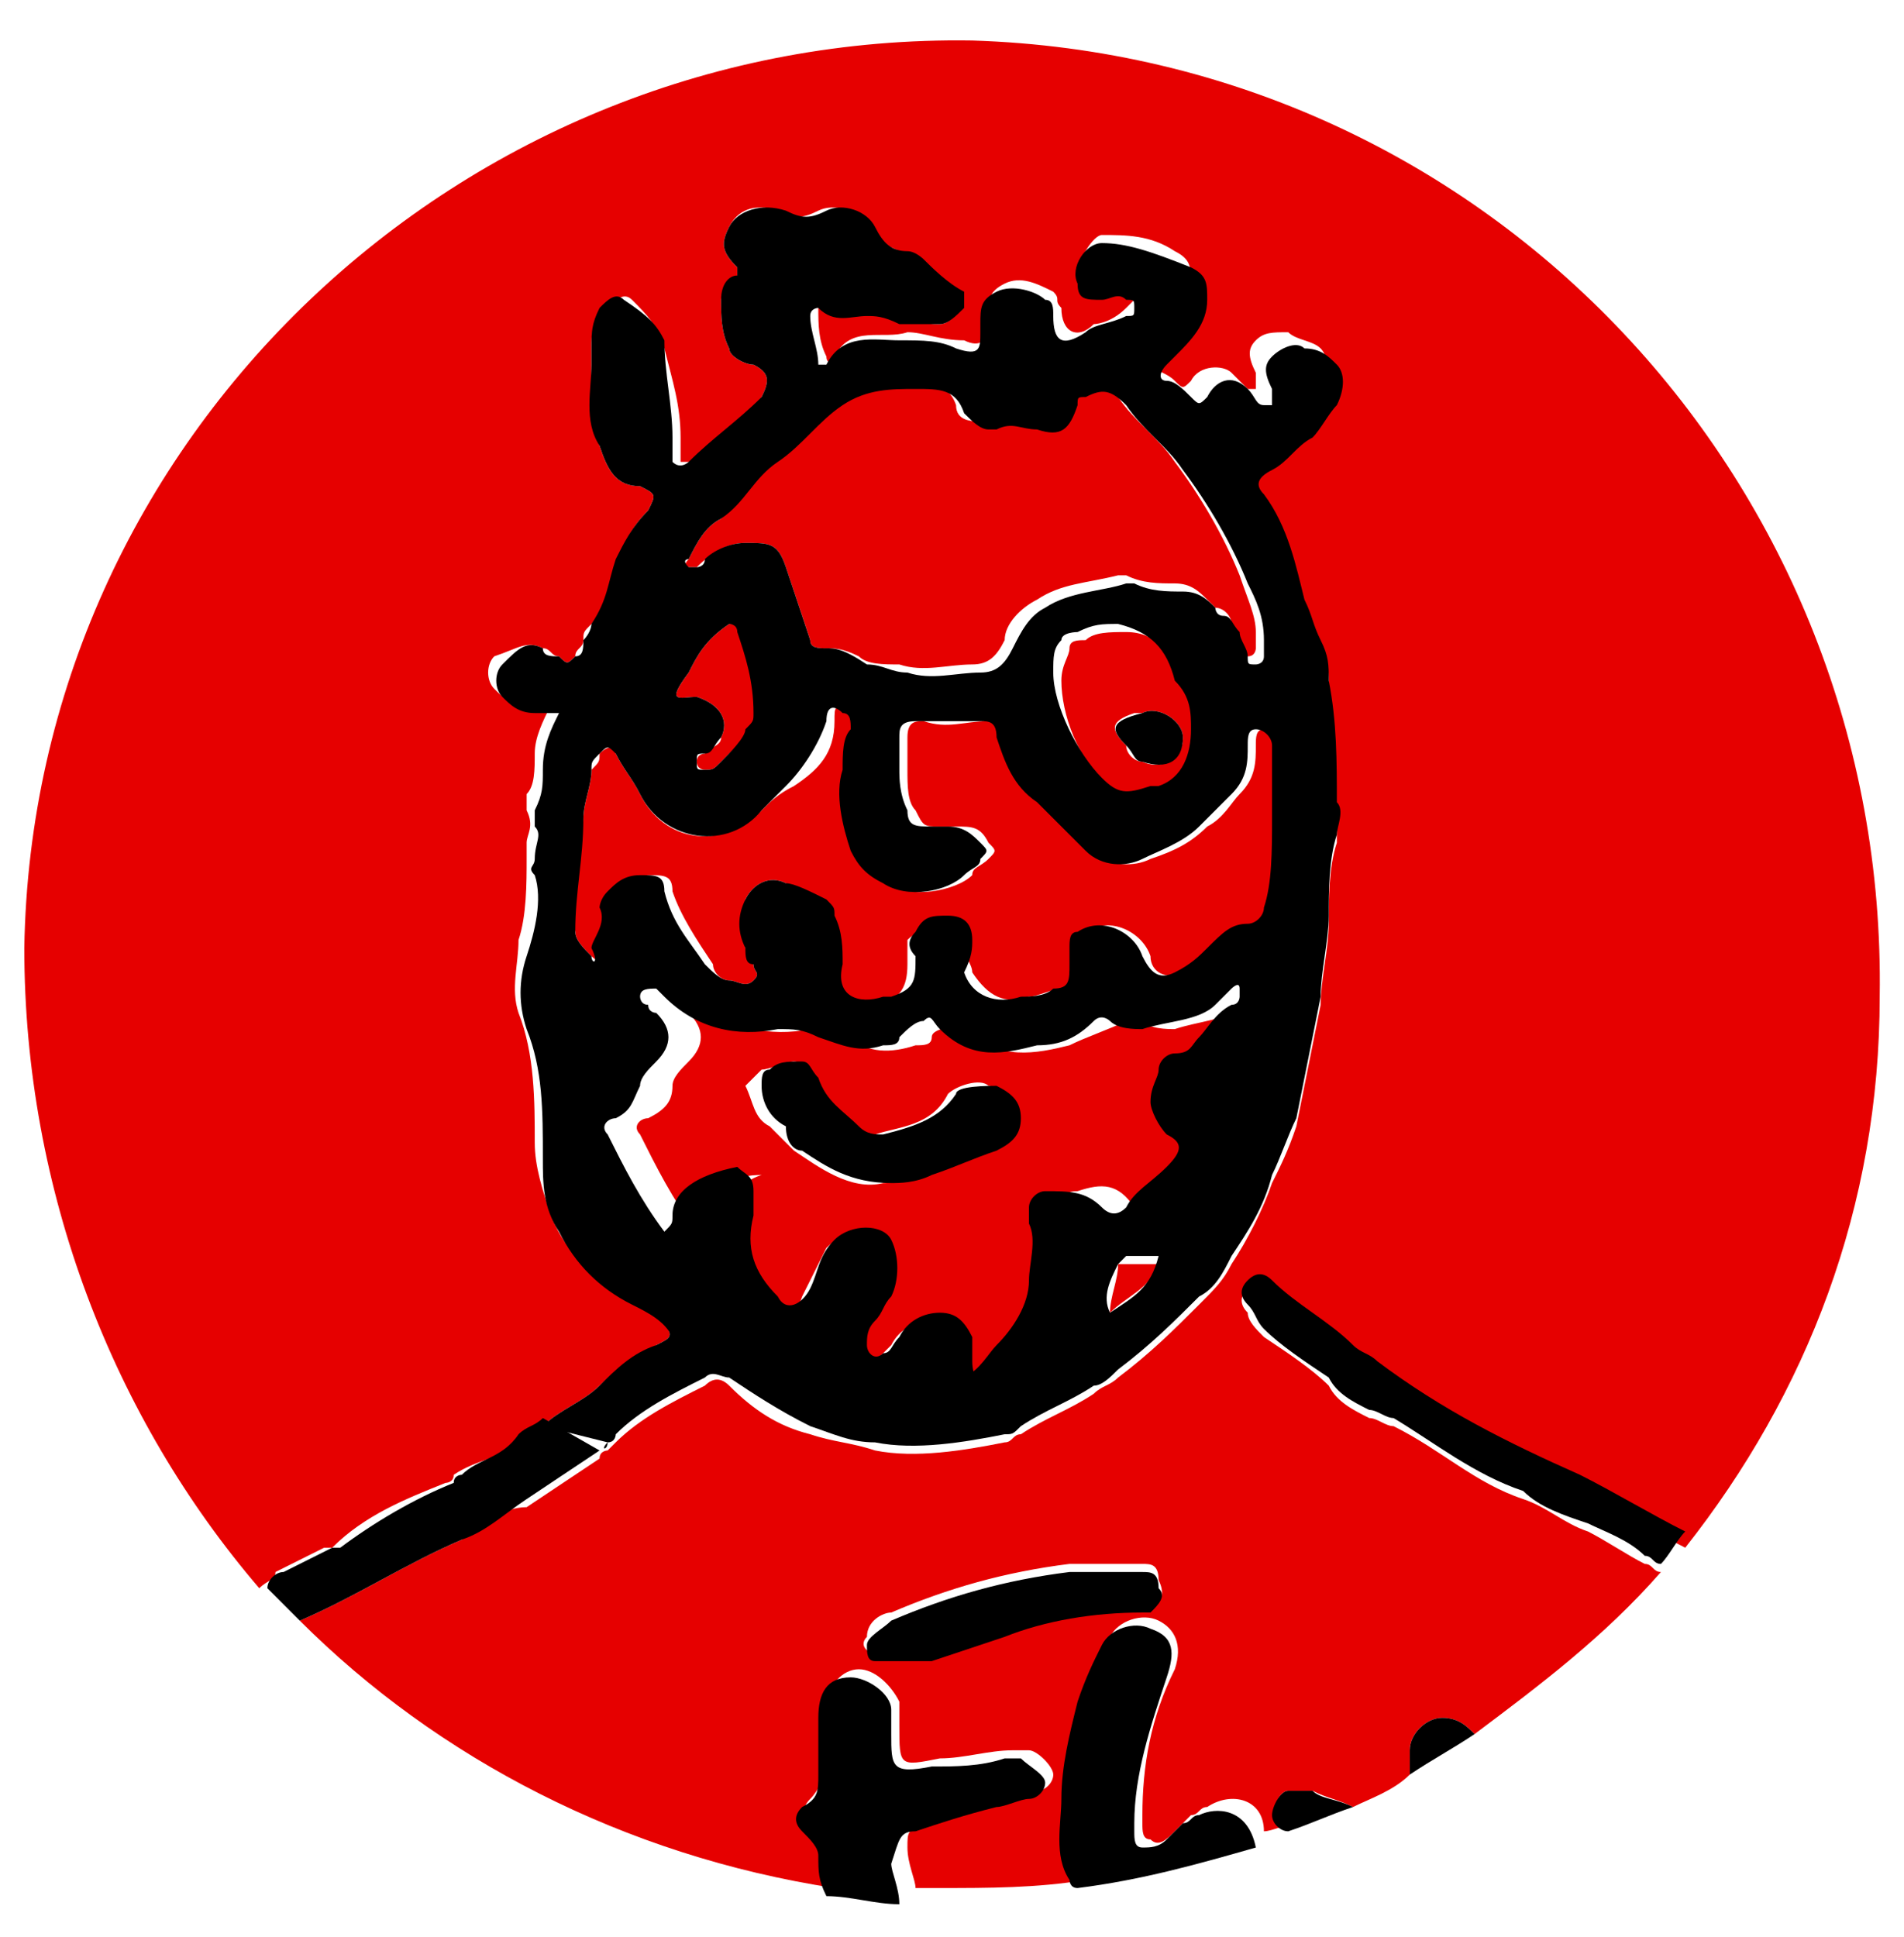 <?xml version="1.0" encoding="utf-8"?>
<!-- Generator: Adobe Illustrator 24.0.1, SVG Export Plug-In . SVG Version: 6.00 Build 0)  -->
<svg version="1.1" id="Layer_1" xmlns="http://www.w3.org/2000/svg" xmlns:xlink="http://www.w3.org/1999/xlink" x="0px" y="0px"
	 viewBox="0 0 23.5 23.9" style="enable-background:new 0 0 23.5 23.9;" xml:space="preserve">
<style type="text/css">
	.st0{fill:#38F689;}
	.st1{fill:none;}
	.st2{fill:#E60000;}
</style>
<path class="st0" d="M19.3,4.6L19.3,4.6l-0.2-0.1"/>
<g>
	<path class="st1" d="M18.2,21.4c0.1,0.1,0.1,0.2,0.1,0.2c0,0.2,0,0.4,0,0.6c-0.1,0.3-0.1,0.4,0.3,0.5c0.5,0.2,1.1,0.4,1.6,0.5
		c0.5,0.1,0.7,0,0.8-0.5c0.1-0.4,0.3-0.8,0.5-1.2c0.2-0.4,0.3-0.7,0.5-1.1c0.1-0.2,0-0.3-0.1-0.4c-0.2-0.1-0.4-0.2-0.6-0.3
		c-0.3-0.1-0.5-0.3-0.8-0.4C19.8,20.2,19,20.9,18.2,21.4z"/>
	<path class="st1" d="M17.1,22.4c0.2,0.1,0.3,0,0.3-0.2c0-0.1,0-0.2,0-0.3c-0.2,0.1-0.5,0.3-0.7,0.4C16.8,22.3,16.9,22.3,17.1,22.4z
		"/>
	<path class="st2" d="M15.9,22.1c0.1,0,0.2,0,0.3,0c0.2,0.1,0.3,0.1,0.5,0.2c0.2-0.1,0.5-0.2,0.7-0.4c0-0.1,0-0.2,0-0.3
		c0-0.2,0.2-0.4,0.4-0.4c0.2,0,0.3,0.1,0.4,0.2c0.8-0.6,1.6-1.2,2.3-2c-0.1,0-0.1-0.1-0.2-0.1c-0.2-0.1-0.5-0.3-0.7-0.4
		c-0.3-0.1-0.5-0.3-0.8-0.4c0,0,0,0,0,0c-0.6-0.2-1-0.6-1.6-0.9c-0.1,0-0.2-0.1-0.3-0.1c-0.2-0.1-0.4-0.2-0.5-0.4
		c-0.2-0.2-0.5-0.4-0.8-0.6c-0.1-0.1-0.2-0.2-0.2-0.3c-0.1-0.1-0.1-0.2,0-0.3c0.1-0.1,0.2,0,0.3,0c0.3,0.2,0.7,0.5,1,0.8
		c0.1,0.1,0.2,0.1,0.3,0.2c0.8,0.5,1.7,1,2.5,1.5c0.4,0.2,0.9,0.5,1.3,0.7c1.5-1.9,2.4-4.2,2.4-6.8C23.3,6,18.4,0.7,12,0.5
		C5.7,0.4,0.4,5.4,0.3,11.7c0,3,1.1,5.8,2.9,7.9c0.1-0.1,0.2-0.1,0.2-0.2c0.2-0.1,0.4-0.2,0.6-0.3c0,0,0.1,0,0.1,0
		c0.4-0.4,0.9-0.6,1.4-0.8c0,0,0.1,0,0.1-0.1C5.9,18,6.2,18,6.4,17.8c0.1-0.1,0.2-0.2,0.3-0.2c0.2-0.2,0.5-0.3,0.7-0.5
		c0.2-0.2,0.5-0.3,0.7-0.5c0.2-0.1,0.2-0.1,0.1-0.3c-0.1-0.2-0.3-0.3-0.5-0.4C7.3,15.7,7,15.5,6.8,15c-0.1-0.3-0.2-0.6-0.2-0.9
		c0-0.5,0-1.1-0.2-1.6c-0.1-0.3,0-0.6,0-0.9c0.1-0.3,0.1-0.7,0.1-1c0-0.1,0-0.2,0-0.2c0-0.1,0.1-0.2,0-0.4c0,0,0-0.1,0-0.2
		c0.1-0.1,0.1-0.3,0.1-0.5c0-0.2,0.1-0.4,0.2-0.6c-0.1-0.1-0.2,0-0.3,0c-0.2,0-0.3-0.1-0.4-0.2c-0.1-0.1-0.1-0.3,0-0.4
		C6.4,8,6.5,7.9,6.7,8c0.1,0,0.1,0.1,0.2,0.1C7,8.2,7,8.2,7.1,8.1c0-0.1,0.1-0.1,0.1-0.2c0-0.1,0-0.1,0.1-0.2
		c0.2-0.2,0.3-0.5,0.3-0.7C7.7,6.7,7.8,6.5,8,6.3C8.1,6.1,8.1,6.1,7.9,6C7.6,6,7.5,5.8,7.4,5.5c-0.1-0.3-0.1-0.7-0.1-1
		c0-0.1,0-0.1,0-0.2C7.3,4.1,7.3,4,7.5,3.8c0.1-0.1,0.2-0.2,0.3-0.1C8,3.9,8.1,4,8.2,4.3C8.3,4.7,8.4,5,8.4,5.4c0,0.1,0,0.2,0,0.3
		c0.1,0,0.1,0,0.2,0c0.3-0.2,0.6-0.5,0.8-0.8c0.1-0.2,0.1-0.3-0.1-0.4C9.2,4.5,9,4.4,9,4.3C8.9,4.1,8.9,3.9,8.9,3.7
		c0-0.1,0.1-0.2,0.2-0.3c0,0,0-0.1,0-0.1C8.9,3.1,8.9,3,9,2.8c0.1-0.2,0.3-0.3,0.6-0.2c0,0,0,0,0,0c0.2,0.1,0.3,0.1,0.5,0
		c0.2-0.1,0.5,0,0.6,0.2c0.1,0.2,0.2,0.2,0.4,0.3c0.1,0,0.1,0.1,0.2,0.1c0.2,0.1,0.3,0.3,0.5,0.4c0.1,0,0.1,0.2,0,0.2
		C11.8,3.9,11.7,4,11.6,4c-0.1,0-0.2,0-0.4-0.1c-0.1-0.1-0.2-0.1-0.4-0.1c-0.2,0-0.4,0-0.6-0.1c-0.1-0.1-0.1,0-0.1,0.1
		c0,0.2,0,0.4,0.1,0.6c0,0.1,0.1,0.1,0.1,0c0.2-0.4,0.6-0.2,0.9-0.3c0.2,0,0.4,0.1,0.7,0.1c0.2,0.1,0.3,0,0.3-0.2c0,0,0,0,0-0.1
		c0-0.2,0-0.3,0.2-0.4c0.2-0.1,0.4,0,0.6,0.1c0.1,0.1,0,0.1,0.1,0.2c0,0.3,0.2,0.4,0.4,0.2C13.5,4,13.7,4,13.9,3.8
		c0,0,0.1-0.1,0.1-0.1c0-0.1-0.1-0.1-0.1-0.1c-0.1,0-0.2,0-0.3,0c-0.2,0-0.3,0-0.3-0.2c0-0.2,0.2-0.5,0.3-0.5c0.3,0,0.6,0,0.9,0.2
		c0.2,0.1,0.2,0.2,0.2,0.4c-0.1,0.3-0.2,0.5-0.4,0.7c0,0-0.1,0.1-0.1,0.1c-0.1,0.1,0,0.1,0,0.2c0.1,0.1,0.2,0.1,0.3,0.2
		c0.1,0.1,0.1,0.1,0.2,0c0.1-0.2,0.4-0.2,0.5-0.1c0.1,0.1,0.1,0.1,0.2,0.2c0,0,0.1,0,0.1,0c0,0,0-0.1,0-0.1c0,0,0-0.1,0-0.1
		c-0.1-0.2-0.1-0.3,0-0.4c0.1-0.1,0.2-0.1,0.4-0.1c0.1,0.1,0.3,0.1,0.4,0.2c0.1,0.1,0.1,0.3,0,0.5c-0.1,0.2-0.2,0.3-0.3,0.4
		c-0.2,0.1-0.3,0.3-0.5,0.4c-0.1,0.1-0.2,0.1-0.1,0.3C15.9,6.5,16,7,16.1,7.5c0.1,0.2,0.1,0.4,0.2,0.5c0.1,0.2,0.1,0.3,0.1,0.5
		c0,0.5,0,1,0.1,1.5c0,0.2,0,0.3,0,0.4c-0.1,0.3-0.1,0.7-0.1,1c0,0.3-0.1,0.7-0.1,1c-0.1,0.5-0.2,1-0.3,1.5
		c-0.1,0.3-0.2,0.5-0.3,0.7c-0.1,0.3-0.3,0.7-0.5,1c-0.1,0.2-0.2,0.3-0.4,0.5c-0.3,0.3-0.6,0.6-1,0.9c-0.1,0.1-0.2,0.1-0.3,0.2
		c-0.3,0.2-0.6,0.3-0.9,0.5c-0.1,0-0.1,0.1-0.2,0.1c-0.5,0.1-1.1,0.2-1.6,0.1c-0.3-0.1-0.5-0.1-0.8-0.2c-0.4-0.1-0.7-0.3-1-0.6
		c-0.1-0.1-0.2-0.1-0.3,0c-0.4,0.2-0.8,0.4-1.1,0.7c0,0-0.1,0.1-0.1,0.1c0,0-0.1,0-0.1,0.1c-0.3,0.2-0.6,0.4-0.9,0.6
		C6.2,18.6,6,18.8,5.7,19C5,19.3,4.4,19.7,3.7,20c0,0,0,0,0,0c1.7,1.7,4,2.9,6.6,3.3c0-0.2-0.1-0.3-0.1-0.5c0-0.1-0.1-0.2-0.2-0.3
		s-0.1-0.2,0-0.3c0.1-0.1,0.2-0.3,0.2-0.4c0-0.2,0-0.5,0-0.7c0-0.3,0.2-0.5,0.4-0.5c0.2,0,0.4,0.2,0.5,0.4c0,0.1,0,0.2,0,0.3
		c0,0.5,0,0.5,0.5,0.4c0.3,0,0.6-0.1,0.9-0.1c0.1,0,0.1,0,0.2,0c0.1,0,0.3,0.2,0.3,0.3c0,0.1-0.1,0.2-0.2,0.2
		c-0.1,0.1-0.3,0.1-0.4,0.1c-0.3,0.1-0.7,0.2-1,0.3c-0.2,0.1-0.2,0.1-0.2,0.3c0,0.2,0.1,0.4,0.1,0.5c0.1,0,0.2,0,0.3,0
		c0.6,0,1.2,0,1.8-0.1c0,0-0.1-0.1-0.1-0.1c-0.1-0.3-0.1-0.7-0.1-1c0.1-0.4,0.1-0.8,0.2-1.2c0.1-0.2,0.1-0.5,0.3-0.7
		c0.1-0.2,0.4-0.3,0.6-0.2c0.2,0.1,0.3,0.3,0.2,0.6c-0.3,0.6-0.4,1.2-0.4,1.8c0,0,0,0.1,0,0.1c0,0.1,0,0.2,0.1,0.2
		c0.1,0.1,0.2,0,0.3-0.1c0.1-0.1,0.1-0.1,0.2-0.2c0.1,0,0.1-0.1,0.2-0.1c0.3-0.2,0.7-0.1,0.7,0.3c0.1,0,0.3-0.1,0.4-0.1
		c-0.1-0.1-0.1-0.2-0.2-0.2C15.7,22.3,15.8,22.1,15.9,22.1z M14.2,19.8c0,0-0.1,0-0.1,0c-0.6,0.1-1.1,0.2-1.7,0.3
		c-0.3,0.1-0.6,0.2-0.9,0.3c-0.2,0.1-0.5,0.1-0.7,0c-0.1,0-0.2-0.1-0.1-0.2c0-0.2,0.2-0.3,0.3-0.3c0.7-0.3,1.4-0.5,2.2-0.6
		c0.1,0,0.3,0,0.5,0c0,0,0,0,0,0c0.1,0,0.3,0,0.4,0c0.1,0,0.2,0,0.2,0.2C14.4,19.7,14.3,19.8,14.2,19.8z"/>
	<path class="st2" d="M13.9,7.8c-0.2,0-0.4,0-0.5,0.1c-0.1,0-0.2,0-0.2,0.1c0,0.1-0.1,0.2-0.1,0.4c0,0.4,0.2,1,0.6,1.3
		c0.2,0.2,0.3,0.2,0.6,0.1c0,0,0.1,0,0.1,0c0.3-0.1,0.5-0.4,0.4-0.7c0-0.2,0-0.4-0.1-0.5C14.5,8.1,14.3,7.8,13.9,7.8z M14.1,9.4
		c-0.1,0-0.2-0.1-0.2-0.2C13.7,9,13.7,8.9,14,8.8c0,0,0.1,0,0.1,0c0.2-0.1,0.5,0.1,0.5,0.3C14.6,9.4,14.3,9.5,14.1,9.4z"/>
	<path class="st2" d="M8.6,8.6C8.9,8.7,9,8.9,8.9,9.1c0,0.1-0.1,0.1-0.2,0.2c0,0-0.1,0-0.1,0.1c0,0.1,0.1,0.1,0.1,0.1
		c0.1,0,0.1,0,0.2-0.1C9,9.3,9.2,9.1,9.3,9c0-0.1,0.1-0.1,0.1-0.2c0-0.3-0.1-0.7-0.2-1c0-0.1-0.1-0.1-0.2-0.1
		C8.7,7.9,8.6,8.1,8.5,8.3C8.2,8.7,8.4,8.6,8.6,8.6z"/>
	<path class="st2" d="M8.6,7C8.6,7,8.7,7,8.6,7C8.8,6.8,9,6.7,9.2,6.7c0.3,0,0.4,0,0.5,0.3C9.8,7.3,9.9,7.6,10,7.9
		C10,8,10.1,8,10.2,8c0.1,0,0.2,0,0.4,0.1c0.1,0.1,0.3,0.1,0.5,0.1c0.3,0.1,0.6,0,0.9,0c0.2,0,0.3-0.1,0.4-0.3
		c0-0.2,0.2-0.4,0.4-0.5c0.3-0.2,0.6-0.2,1-0.3c0,0,0.1,0,0.1,0c0.2,0.1,0.4,0.1,0.6,0.1c0.2,0,0.3,0.1,0.4,0.2c0,0,0.1,0.1,0.1,0.1
		c0.1,0,0.2,0.1,0.2,0.2c0,0.1,0.1,0.2,0.1,0.3c0,0.1,0.1,0.1,0.1,0.1c0.1,0,0.1-0.1,0.1-0.1c0-0.1,0-0.1,0-0.2
		c0-0.2-0.1-0.4-0.2-0.7c-0.2-0.5-0.5-1-0.8-1.4c-0.2-0.3-0.5-0.5-0.7-0.8c-0.1-0.1-0.3-0.2-0.5-0.1c-0.1,0-0.1,0.1-0.1,0.1
		c0,0.3-0.2,0.4-0.5,0.3c-0.2-0.1-0.3-0.1-0.5,0c0,0-0.1,0-0.1,0c0,0,0,0,0,0c0,0,0,0,0,0c-0.1,0-0.3,0-0.3-0.2
		c-0.1-0.3-0.4-0.3-0.6-0.3c-0.3,0-0.6,0.1-0.9,0.2c-0.3,0.2-0.5,0.4-0.8,0.7C9.3,5.8,9.2,6.1,8.9,6.4C8.7,6.5,8.6,6.7,8.5,6.9
		c0,0-0.1,0.1,0,0.1C8.5,7,8.6,7,8.6,7z"/>
	<path class="st2" d="M7.5,11.2c0-0.1,0-0.2,0.1-0.2c0.1-0.1,0.2-0.2,0.4-0.2c0.2,0,0.3,0,0.3,0.2c0.1,0.3,0.3,0.6,0.5,0.9
		C8.8,12,8.9,12.1,9,12.1c0.1,0,0.2,0.1,0.3,0c0.1-0.1,0-0.1,0-0.2c0-0.1,0-0.2-0.1-0.2c0-0.2,0-0.4,0-0.6c0.1-0.2,0.3-0.3,0.5-0.2
		c0.1,0.1,0.2,0.2,0.4,0.3c0.1,0,0.1,0.1,0.1,0.2c0,0.2,0.1,0.4,0.1,0.6c0,0.3,0.2,0.5,0.5,0.4c0,0,0.1,0,0.1,0
		c0.2-0.1,0.3-0.2,0.3-0.5c0-0.1,0-0.2,0-0.3c0.1-0.1,0.3-0.2,0.4-0.2c0.2,0,0.3,0.1,0.3,0.3c0,0.1,0.1,0.2,0.1,0.3
		c0.2,0.3,0.4,0.4,0.7,0.3c0.1,0,0.3-0.1,0.4-0.1c0.2-0.1,0.2-0.1,0.2-0.3c0-0.1,0-0.1,0-0.2c0-0.1,0-0.1,0.1-0.2
		c0.3-0.2,0.7,0,0.8,0.3c0,0.2,0.2,0.3,0.4,0.2c0.2-0.1,0.3-0.2,0.4-0.3c0.1-0.2,0.3-0.3,0.5-0.3c0.2,0,0.2-0.1,0.2-0.2
		c0-0.3,0.1-0.7,0.1-1.1c0-0.1,0-0.3,0-0.4c0-0.2,0-0.3,0-0.5c0-0.2-0.1-0.2-0.2-0.2c-0.1,0-0.1,0.1-0.1,0.2c0,0.2,0,0.4-0.2,0.6
		c-0.1,0.1-0.2,0.3-0.4,0.4c-0.2,0.2-0.4,0.3-0.7,0.4c-0.2,0.1-0.5,0.1-0.7-0.1c-0.2-0.2-0.4-0.4-0.6-0.6c-0.2-0.2-0.4-0.5-0.5-0.8
		c0-0.1-0.1-0.2-0.2-0.2c-0.3,0-0.5,0.1-0.8,0c-0.1,0-0.2,0-0.2,0.2c0,0.1,0,0.2,0,0.4c0,0.2,0,0.4,0.1,0.5c0.1,0.2,0.1,0.2,0.3,0.2
		c0.1,0,0.1,0,0.2,0c0.2,0,0.3,0,0.4,0.2c0.1,0.1,0.1,0.1,0,0.2c-0.1,0.1-0.2,0.1-0.2,0.2c-0.2,0.2-0.8,0.3-1,0.1
		c-0.1-0.1-0.3-0.2-0.4-0.4c-0.1-0.3-0.2-0.6-0.1-1c0-0.2,0-0.3,0.1-0.5c0-0.1,0-0.1-0.1-0.2c-0.2-0.1-0.2-0.1-0.2,0.1
		c0,0.4-0.2,0.6-0.5,0.8C9.6,9.8,9.5,9.9,9.4,10c-0.5,0.5-1.2,0.4-1.5-0.2C7.8,9.6,7.7,9.5,7.6,9.3c0-0.1-0.1-0.1-0.2,0
		c0,0.1,0,0.1-0.1,0.2c0,0.2-0.1,0.4-0.1,0.6c-0.1,0.5-0.2,0.9-0.1,1.4c0,0.1,0.1,0.2,0.2,0.3c0.1,0.1,0.1,0,0.1,0
		C7.5,11.6,7.6,11.4,7.5,11.2z"/>
	<path class="st2" d="M9.2,14.8c0,0.1,0,0.2,0,0.3c-0.1,0.4,0.1,0.7,0.3,1c0.2,0.2,0.3,0.2,0.4-0.1c0.1-0.2,0.2-0.4,0.3-0.6
		c0.2-0.2,0.5-0.2,0.7,0c0.1,0.2,0.1,0.5,0,0.7c-0.1,0.1-0.1,0.2-0.2,0.3c-0.1,0.1-0.1,0.2-0.1,0.3c0,0.1,0.1,0.1,0.2,0.1
		c0.1-0.1,0.1-0.1,0.2-0.2c0.1-0.2,0.3-0.3,0.5-0.3c0.2,0,0.3,0.1,0.4,0.3c0,0.1,0,0.2,0,0.3C12,17,12.1,17,12.3,17
		c0.2-0.1,0.3-0.3,0.4-0.4c0.2-0.2,0.4-0.5,0.4-0.8c0-0.2,0.1-0.5,0-0.7c0,0,0-0.1,0-0.2c0-0.1,0-0.2,0.2-0.2
		c0.3-0.1,0.5-0.1,0.7,0.2c0.1,0.1,0.2,0.1,0.3,0c0.2-0.2,0.4-0.3,0.5-0.5c0.2-0.2,0.2-0.3,0-0.4c-0.1-0.1-0.2-0.2-0.2-0.4
		c0-0.1,0.1-0.2,0.1-0.4c0-0.1,0.1-0.2,0.2-0.2c0.1,0,0.2-0.1,0.3-0.2c0.1-0.2,0.2-0.4,0.4-0.4c0,0,0.1,0,0.1-0.1c0,0,0-0.1,0-0.1
		c0,0-0.1,0-0.1,0c-0.1,0.1-0.1,0.1-0.2,0.2c-0.3,0.2-0.6,0.2-0.9,0.3c-0.1,0-0.3,0-0.4-0.1c-0.1-0.1-0.2-0.1-0.2,0
		c-0.2,0.1-0.5,0.2-0.7,0.3c-0.4,0.1-0.9,0.2-1.2-0.2c0-0.1-0.1-0.1-0.2-0.1c-0.1,0.1-0.3,0.1-0.3,0.2c0,0.1-0.1,0.1-0.2,0.1
		c-0.3,0.1-0.6,0.1-0.8-0.1c-0.2-0.1-0.3-0.1-0.5-0.1c-0.5,0.1-1,0-1.4-0.4c0,0-0.1-0.1-0.1-0.1c-0.1-0.1-0.2,0-0.2,0.1
		c0,0.1,0,0.1,0.1,0.1c0,0,0.1,0,0.1,0.1c0.2,0.2,0.2,0.4,0,0.6c-0.1,0.1-0.2,0.2-0.2,0.3c0,0.2-0.1,0.3-0.3,0.4
		c-0.1,0-0.2,0.1-0.1,0.2c0.2,0.4,0.4,0.8,0.7,1.2c0.1-0.1,0.1-0.1,0.1-0.2c0.1-0.4,0.4-0.5,0.7-0.5C9.1,14.6,9.2,14.7,9.2,14.8z
		 M9.4,13.2c0.1,0,0.3-0.1,0.4-0.1c0.1,0,0.2,0.1,0.2,0.2c0.1,0.2,0.3,0.4,0.5,0.6c0.1,0.1,0.2,0.1,0.3,0.1c0.3-0.1,0.7-0.1,0.9-0.5
		c0.1-0.1,0.4-0.2,0.5-0.1c0.1,0,0.3,0.2,0.3,0.4c0,0.2-0.1,0.4-0.3,0.4c-0.3,0.1-0.5,0.2-0.8,0.3c-0.2,0-0.3,0.1-0.5,0.1
		c-0.4,0.1-0.8-0.2-1.1-0.4c-0.1-0.1-0.2-0.2-0.3-0.3c-0.2-0.1-0.2-0.3-0.3-0.5C9.3,13.3,9.3,13.3,9.4,13.2z"/>
	<path class="st2" d="M13.8,15.6c0,0.2-0.1,0.4-0.1,0.6c0.2-0.2,0.5-0.3,0.6-0.6c-0.2,0-0.3,0-0.4,0C13.8,15.6,13.8,15.6,13.8,15.6z
		"/>
	<path d="M10,17.6c0.3,0.1,0.5,0.2,0.8,0.2c0.5,0.1,1.1,0,1.6-0.1c0.1,0,0.1,0,0.2-0.1c0.3-0.2,0.6-0.3,0.9-0.5
		c0.1,0,0.2-0.1,0.3-0.2c0.4-0.3,0.7-0.6,1-0.9c0.2-0.1,0.3-0.3,0.4-0.5c0.2-0.3,0.4-0.6,0.5-1c0.1-0.2,0.2-0.5,0.3-0.7
		c0.1-0.5,0.2-1,0.3-1.5c0-0.3,0.1-0.7,0.1-1c0-0.3,0-0.7,0.1-1c0-0.1,0.1-0.3,0-0.4c0-0.5,0-1-0.1-1.5c0-0.2,0-0.3-0.1-0.5
		c-0.1-0.2-0.1-0.3-0.2-0.5C16,7,15.9,6.5,15.6,6.1c-0.1-0.1-0.1-0.2,0.1-0.3c0.2-0.1,0.3-0.3,0.5-0.4c0.1-0.1,0.2-0.3,0.3-0.4
		c0.1-0.2,0.1-0.4,0-0.5c-0.1-0.1-0.2-0.2-0.4-0.2c-0.1-0.1-0.3,0-0.4,0.1c-0.1,0.1-0.1,0.2,0,0.4c0,0,0,0.1,0,0.1c0,0,0,0.1,0,0.1
		c0,0-0.1,0-0.1,0c-0.1,0-0.1-0.1-0.2-0.2c-0.2-0.2-0.4-0.1-0.5,0.1c-0.1,0.1-0.1,0.1-0.2,0c-0.1-0.1-0.2-0.2-0.3-0.2
		c-0.1,0-0.1-0.1,0-0.2c0,0,0.1-0.1,0.1-0.1c0.2-0.2,0.4-0.4,0.4-0.7c0-0.2,0-0.3-0.2-0.4C14.2,3.1,13.9,3,13.6,3
		c-0.2,0-0.4,0.3-0.3,0.5c0,0.2,0.1,0.2,0.3,0.2c0.1,0,0.2-0.1,0.3,0c0.1,0,0.1,0,0.1,0.1c0,0.1,0,0.1-0.1,0.1
		C13.7,4,13.5,4,13.4,4.1C13.1,4.3,13,4.2,13,3.9c0-0.1,0-0.2-0.1-0.2c-0.1-0.1-0.4-0.2-0.6-0.1c-0.2,0.1-0.2,0.2-0.2,0.4
		c0,0,0,0,0,0.1c0,0.2,0,0.3-0.3,0.2c-0.2-0.1-0.4-0.1-0.7-0.1c-0.3,0-0.7-0.1-0.9,0.3c0,0-0.1,0-0.1,0c0-0.2-0.1-0.4-0.1-0.6
		c0-0.1,0.1-0.1,0.1-0.1c0.2,0.2,0.4,0.1,0.6,0.1c0.1,0,0.2,0,0.4,0.1C11.3,4,11.5,4,11.6,4c0.1,0,0.2-0.1,0.3-0.2
		c0-0.1,0-0.2,0-0.2c-0.2-0.1-0.4-0.3-0.5-0.4c0,0-0.1-0.1-0.2-0.1c-0.2,0-0.3-0.1-0.4-0.3c-0.1-0.2-0.4-0.3-0.6-0.2
		c-0.2,0.1-0.3,0.1-0.5,0c0,0,0,0,0,0C9.4,2.5,9.1,2.6,9,2.8C8.9,3,8.9,3.1,9.1,3.3c0,0,0,0,0,0.1C9,3.4,8.9,3.5,8.9,3.7
		c0,0.2,0,0.4,0.1,0.6c0,0.1,0.2,0.2,0.3,0.2c0.2,0.1,0.2,0.2,0.1,0.4C9.1,5.2,8.8,5.4,8.5,5.7c0,0-0.1,0.1-0.2,0c0-0.1,0-0.2,0-0.3
		c0-0.4-0.1-0.8-0.1-1.2C8.1,4,8,3.9,7.7,3.7c-0.1-0.1-0.2,0-0.3,0.1C7.3,4,7.3,4.1,7.3,4.3c0,0.1,0,0.1,0,0.2c0,0.3-0.1,0.7,0.1,1
		C7.5,5.8,7.6,6,7.9,6C8.1,6.1,8.1,6.1,8,6.3C7.8,6.5,7.7,6.7,7.6,6.9C7.5,7.2,7.5,7.4,7.3,7.7c0,0,0,0.1-0.1,0.2
		c0,0.1,0,0.2-0.1,0.2C7,8.2,7,8.2,6.9,8.1C6.8,8.1,6.7,8.1,6.7,8C6.5,7.9,6.4,8,6.2,8.2c-0.1,0.1-0.1,0.3,0,0.4
		c0.1,0.1,0.2,0.2,0.4,0.2c0.1,0,0.2,0,0.3,0C6.8,9,6.7,9.2,6.7,9.5c0,0.2,0,0.3-0.1,0.5c0,0,0,0.1,0,0.2c0.1,0.1,0,0.2,0,0.4
		c0,0.1-0.1,0.1,0,0.2c0.1,0.3,0,0.7-0.1,1c-0.1,0.3-0.1,0.6,0,0.9c0.2,0.5,0.2,1,0.2,1.6c0,0.3,0,0.6,0.2,0.9
		c0.2,0.4,0.5,0.7,0.9,0.9c0.2,0.1,0.4,0.2,0.5,0.4L9,17C9.3,17.2,9.6,17.4,10,17.6z M13.7,16.2c-0.1-0.2,0-0.4,0.1-0.6
		c0,0,0.1-0.1,0.1-0.1c0.1,0,0.3,0,0.4,0C14.2,15.9,14,16,13.7,16.2z M8.5,6.9c0.1-0.2,0.2-0.4,0.4-0.5c0.3-0.2,0.4-0.5,0.7-0.7
		c0.3-0.2,0.5-0.5,0.8-0.7c0.3-0.2,0.6-0.2,0.9-0.2c0.3,0,0.5,0,0.6,0.3c0.1,0.1,0.2,0.2,0.3,0.2c0,0,0-0.1,0-0.1c0,0,0,0.1,0,0.1
		c0,0,0.1,0,0.1,0c0.2-0.1,0.3,0,0.5,0c0.3,0.1,0.4,0,0.5-0.3c0-0.1,0-0.1,0.1-0.1c0.2-0.1,0.3-0.1,0.5,0.1c0.2,0.3,0.5,0.5,0.7,0.8
		c0.3,0.4,0.6,0.9,0.8,1.4c0.1,0.2,0.2,0.4,0.2,0.7c0,0.1,0,0.1,0,0.2c0,0.1-0.1,0.1-0.1,0.1c-0.1,0-0.1,0-0.1-0.1
		c0-0.1-0.1-0.2-0.1-0.3c-0.1-0.1-0.1-0.2-0.2-0.2c-0.1,0-0.1-0.1-0.1-0.1c-0.1-0.1-0.2-0.2-0.4-0.2c-0.2,0-0.4,0-0.6-0.1
		c0,0-0.1,0-0.1,0c-0.3,0.1-0.7,0.1-1,0.3c-0.2,0.1-0.3,0.3-0.4,0.5c-0.1,0.2-0.2,0.3-0.4,0.3c-0.3,0-0.6,0.1-0.9,0
		c-0.2,0-0.3-0.1-0.5-0.1C10.4,8,10.3,8,10.2,8C10.1,8,10,8,10,7.9C9.9,7.6,9.8,7.3,9.7,7C9.6,6.7,9.5,6.7,9.2,6.7
		C9,6.7,8.8,6.8,8.7,6.9C8.7,7,8.6,7,8.6,7c0,0-0.1,0-0.1,0C8.4,6.9,8.5,6.9,8.5,6.9z M14.7,9c0,0.3-0.1,0.6-0.4,0.7
		c0,0-0.1,0-0.1,0c-0.3,0.1-0.4,0.1-0.6-0.1c-0.3-0.3-0.6-0.9-0.6-1.3c0-0.2,0-0.3,0.1-0.4c0-0.1,0.2-0.1,0.2-0.1
		c0.2-0.1,0.3-0.1,0.5-0.1c0.4,0.1,0.6,0.3,0.7,0.7C14.7,8.6,14.7,8.8,14.7,9z M8.5,8.3c0.1-0.2,0.2-0.4,0.5-0.6
		C9,7.7,9.1,7.7,9.1,7.8c0.1,0.3,0.2,0.6,0.2,1c0,0.1,0,0.1-0.1,0.2C9.2,9.1,9,9.3,8.9,9.4C8.8,9.5,8.8,9.5,8.7,9.5
		c-0.1,0-0.1,0-0.1-0.1c0-0.1,0-0.1,0.1-0.1c0.1,0,0.1-0.1,0.2-0.2C9,8.9,8.9,8.7,8.6,8.6C8.4,8.6,8.2,8.7,8.5,8.3z M7.3,11.8
		c-0.1-0.1-0.2-0.2-0.2-0.3c0-0.5,0.1-0.9,0.1-1.4c0-0.2,0.1-0.4,0.1-0.6c0-0.1,0-0.1,0.1-0.2c0.1-0.1,0.1-0.1,0.2,0
		c0.1,0.2,0.2,0.3,0.3,0.5c0.3,0.6,1.1,0.7,1.5,0.2c0.1-0.1,0.2-0.2,0.3-0.3c0.2-0.2,0.4-0.5,0.5-0.8c0-0.2,0.1-0.2,0.2-0.1
		c0.1,0,0.1,0.1,0.1,0.2c-0.1,0.1-0.1,0.3-0.1,0.5c-0.1,0.3,0,0.7,0.1,1c0.1,0.2,0.2,0.3,0.4,0.4c0.3,0.2,0.8,0.1,1-0.1
		c0.1-0.1,0.2-0.1,0.2-0.2c0.1-0.1,0.1-0.1,0-0.2c-0.1-0.1-0.2-0.2-0.4-0.2c-0.1,0-0.1,0-0.2,0c-0.2,0-0.3,0-0.3-0.2
		c-0.1-0.2-0.1-0.4-0.1-0.5c0-0.1,0-0.2,0-0.4c0-0.1,0-0.2,0.2-0.2c0.3,0,0.5,0,0.8,0c0.1,0,0.2,0,0.2,0.2c0.1,0.3,0.2,0.6,0.5,0.8
		c0.2,0.2,0.4,0.4,0.6,0.6c0.2,0.2,0.5,0.2,0.7,0.1c0.2-0.1,0.5-0.2,0.7-0.4c0.1-0.1,0.3-0.3,0.4-0.4c0.2-0.2,0.2-0.4,0.2-0.6
		c0-0.1,0-0.2,0.1-0.2c0.1,0,0.2,0.1,0.2,0.2c0,0.2,0,0.3,0,0.5c0,0.2,0,0.3,0,0.4c0,0.4,0,0.8-0.1,1.1c0,0.1-0.1,0.2-0.2,0.2
		c-0.2,0-0.3,0.1-0.5,0.3c-0.1,0.1-0.2,0.2-0.4,0.3c-0.2,0.1-0.3,0-0.4-0.2c-0.1-0.3-0.5-0.5-0.8-0.3c-0.1,0-0.1,0.1-0.1,0.2
		c0,0.1,0,0.1,0,0.2c0,0.2,0,0.3-0.2,0.3c-0.1,0.1-0.3,0.1-0.4,0.1c-0.3,0.1-0.6,0-0.7-0.3C12,11.8,12,11.7,12,11.6
		c0-0.2-0.1-0.3-0.3-0.3c-0.2,0-0.3,0-0.4,0.2c-0.1,0.1-0.1,0.2,0,0.3c0,0.3,0,0.4-0.3,0.5c0,0-0.1,0-0.1,0c-0.3,0.1-0.6,0-0.5-0.4
		c0-0.2,0-0.4-0.1-0.6c0-0.1,0-0.1-0.1-0.2C10,11,9.8,10.9,9.7,10.9c-0.2-0.1-0.4,0-0.5,0.2c-0.1,0.2-0.1,0.4,0,0.6
		c0,0.1,0,0.2,0.1,0.2c0,0.1,0.1,0.1,0,0.2c-0.1,0.1-0.2,0-0.3,0c-0.1,0-0.2-0.1-0.3-0.2c-0.2-0.3-0.4-0.5-0.5-0.9
		c0-0.2-0.1-0.2-0.3-0.2c-0.2,0-0.3,0.1-0.4,0.2c-0.1,0.1-0.1,0.2-0.1,0.2c0.1,0.2-0.1,0.4-0.1,0.5C7.4,11.9,7.3,11.9,7.3,11.8z
		 M8.3,15c0,0.1,0,0.1-0.1,0.2c-0.3-0.4-0.5-0.8-0.7-1.2c-0.1-0.1,0-0.2,0.1-0.2c0.2-0.1,0.2-0.2,0.3-0.4c0-0.1,0.1-0.2,0.2-0.3
		c0.2-0.2,0.2-0.4,0-0.6c0,0-0.1,0-0.1-0.1c-0.1,0-0.1-0.1-0.1-0.1c0-0.1,0.1-0.1,0.2-0.1c0,0,0.1,0.1,0.1,0.1
		c0.4,0.4,0.9,0.5,1.4,0.4c0.2,0,0.3,0,0.5,0.1c0.3,0.1,0.5,0.2,0.8,0.1c0.1,0,0.2,0,0.2-0.1c0.1-0.1,0.2-0.2,0.3-0.2
		c0.1-0.1,0.1,0,0.2,0.1c0.4,0.4,0.8,0.3,1.2,0.2c0.3,0,0.5-0.1,0.7-0.3c0.1-0.1,0.2,0,0.2,0c0.1,0.1,0.3,0.1,0.4,0.1
		c0.3-0.1,0.7-0.1,0.9-0.3c0.1-0.1,0.1-0.1,0.2-0.2c0,0,0.1-0.1,0.1,0c0,0,0,0.1,0,0.1c0,0,0,0.1-0.1,0.1c-0.2,0.1-0.3,0.3-0.4,0.4
		c-0.1,0.1-0.1,0.2-0.3,0.2c-0.1,0-0.2,0.1-0.2,0.2c0,0.1-0.1,0.2-0.1,0.4c0,0.1,0.1,0.3,0.2,0.4c0.2,0.1,0.2,0.2,0,0.4
		c-0.2,0.2-0.4,0.3-0.5,0.5c-0.1,0.1-0.2,0.1-0.3,0c-0.2-0.2-0.4-0.2-0.7-0.2c-0.1,0-0.2,0.1-0.2,0.2c0,0.1,0,0.1,0,0.2
		c0.1,0.2,0,0.5,0,0.7c0,0.3-0.2,0.6-0.4,0.8c-0.1,0.1-0.2,0.3-0.4,0.4C12.1,17,12,17,12,16.8c0-0.1,0-0.2,0-0.3
		c-0.1-0.2-0.2-0.3-0.4-0.3c-0.2,0-0.4,0.1-0.5,0.3c-0.1,0.1-0.1,0.2-0.2,0.2c-0.1,0.1-0.2,0-0.2-0.1c0-0.1,0-0.2,0.1-0.3
		c0.1-0.1,0.1-0.2,0.2-0.3c0.1-0.2,0.1-0.5,0-0.7c-0.1-0.2-0.5-0.2-0.7,0c-0.2,0.2-0.2,0.4-0.3,0.6c-0.1,0.2-0.3,0.3-0.4,0.1
		c-0.3-0.3-0.4-0.6-0.3-1c0-0.1,0-0.2,0-0.3c0-0.2-0.1-0.2-0.2-0.3C8.6,14.5,8.3,14.7,8.3,15z"/>
	<path d="M5.7,19c0.3-0.1,0.5-0.3,0.8-0.5c0.3-0.2,0.6-0.4,0.9-0.6l-0.7-0.4c-0.1,0.1-0.2,0.1-0.3,0.2C6.2,18,5.9,18,5.7,18.2
		c0,0-0.1,0-0.1,0.1c-0.5,0.2-1,0.5-1.4,0.8c0,0-0.1,0-0.1,0c-0.2,0.1-0.4,0.2-0.6,0.3c-0.1,0-0.2,0.1-0.2,0.2
		c0.1,0.1,0.3,0.3,0.4,0.4c0,0,0,0,0,0C4.4,19.7,5,19.3,5.7,19z"/>
	<path d="M17,16.8c-0.1-0.1-0.2-0.1-0.3-0.2c-0.3-0.3-0.7-0.5-1-0.8c-0.1-0.1-0.2-0.1-0.3,0c-0.1,0.1-0.1,0.2,0,0.3
		c0.1,0.1,0.1,0.2,0.2,0.3c0.2,0.2,0.5,0.4,0.8,0.6c0.1,0.2,0.3,0.3,0.5,0.4c0.1,0,0.2,0.1,0.3,0.1c0.5,0.3,1,0.7,1.6,0.9
		c0,0,0,0,0,0c0.2,0.2,0.5,0.3,0.8,0.4c0.2,0.1,0.5,0.2,0.7,0.4c0.1,0,0.1,0.1,0.2,0.1c0.1-0.1,0.2-0.3,0.3-0.4
		c-0.4-0.2-0.9-0.5-1.3-0.7C18.6,17.8,17.8,17.4,17,16.8z"/>
	<path d="M17.4,21.6c0,0.1,0,0.2,0,0.3c0.3-0.2,0.5-0.3,0.8-0.5c-0.1-0.1-0.2-0.2-0.4-0.2C17.6,21.2,17.4,21.4,17.4,21.6z"/>
	<path d="M16.2,22.1c-0.1,0-0.2,0-0.3,0c-0.1,0-0.2,0.2-0.2,0.3c0,0.1,0.1,0.2,0.2,0.2c0.3-0.1,0.5-0.2,0.8-0.3
		C16.5,22.2,16.3,22.2,16.2,22.1z"/>
	<path d="M14.8,22.4c-0.1,0-0.1,0.1-0.2,0.1c-0.1,0.1-0.1,0.1-0.2,0.2c-0.1,0.1-0.2,0.1-0.3,0.1c-0.1,0-0.1-0.1-0.1-0.2
		c0,0,0-0.1,0-0.1c0-0.6,0.2-1.2,0.4-1.8c0.1-0.3,0.1-0.5-0.2-0.6c-0.2-0.1-0.5,0-0.6,0.2c-0.1,0.2-0.2,0.4-0.3,0.7
		c-0.1,0.4-0.2,0.8-0.2,1.2c0,0.3-0.1,0.7,0.1,1c0,0,0,0.1,0.1,0.1c0.8-0.1,1.5-0.3,2.2-0.5C15.4,22.3,15,22.3,14.8,22.4z"/>
	<path d="M11.3,22.6c0.3-0.1,0.6-0.2,1-0.3c0.1,0,0.3-0.1,0.4-0.1c0.1,0,0.2-0.1,0.2-0.2c0-0.1-0.2-0.2-0.3-0.3c-0.1,0-0.1,0-0.2,0
		c-0.3,0.1-0.6,0.1-0.9,0.1c-0.5,0.1-0.5,0-0.5-0.4c0-0.1,0-0.2,0-0.3c0-0.2-0.3-0.4-0.5-0.4c-0.3,0-0.4,0.2-0.4,0.5
		c0,0.2,0,0.5,0,0.7c0,0.2,0,0.3-0.2,0.4c-0.1,0.1-0.1,0.2,0,0.3s0.2,0.2,0.2,0.3c0,0.2,0,0.3,0.1,0.5c0.3,0,0.6,0.1,0.9,0.1
		c0-0.2-0.1-0.4-0.1-0.5C11.1,22.7,11.1,22.6,11.3,22.6z"/>
	<path d="M14.1,19.4c-0.1,0-0.3,0-0.4,0c0,0,0,0,0,0c-0.2,0-0.3,0-0.5,0c-0.8,0.1-1.5,0.3-2.2,0.6c-0.1,0.1-0.3,0.2-0.3,0.3
		c0,0.1,0,0.2,0.1,0.2c0.2,0,0.5,0,0.7,0c0.3-0.1,0.6-0.2,0.9-0.3c0.5-0.2,1.1-0.3,1.7-0.3c0,0,0.1,0,0.1,0c0.1-0.1,0.2-0.2,0.1-0.3
		C14.3,19.4,14.2,19.4,14.1,19.4z"/>
	<path d="M9.9,14.2c0.3,0.2,0.6,0.4,1.1,0.4c0.1,0,0.3,0,0.5-0.1c0.3-0.1,0.5-0.2,0.8-0.3c0.2-0.1,0.3-0.2,0.3-0.4
		c0-0.2-0.1-0.3-0.3-0.4c-0.1,0-0.5,0-0.5,0.1c-0.2,0.3-0.5,0.4-0.9,0.5c-0.1,0-0.2,0-0.3-0.1c-0.2-0.2-0.4-0.3-0.5-0.6
		c-0.1-0.1-0.1-0.2-0.2-0.2c-0.2,0-0.3,0-0.4,0.1c-0.1,0-0.1,0.1-0.1,0.2c0,0.2,0.1,0.4,0.3,0.5C9.7,14.1,9.8,14.2,9.9,14.2z"/>
	<path d="M14.1,8.8C14.1,8.8,14,8.8,14.1,8.8c-0.4,0.1-0.4,0.2-0.2,0.4c0.1,0.1,0.1,0.2,0.2,0.2c0.3,0.1,0.5,0,0.5-0.3
		C14.6,8.9,14.3,8.7,14.1,8.8z"/>
	<path d="M7.5,17.8c0.1,0,0.1-0.1,0.1-0.1c0.3-0.3,0.7-0.5,1.1-0.7c0.1-0.1,0.2,0,0.3,0l-0.8-0.7c0.1,0.2,0.1,0.2-0.1,0.3
		c-0.3,0.1-0.5,0.3-0.7,0.5c-0.2,0.2-0.5,0.3-0.7,0.5L7.5,17.8C7.4,17.9,7.5,17.9,7.5,17.8z"/>
</g>
</svg>

